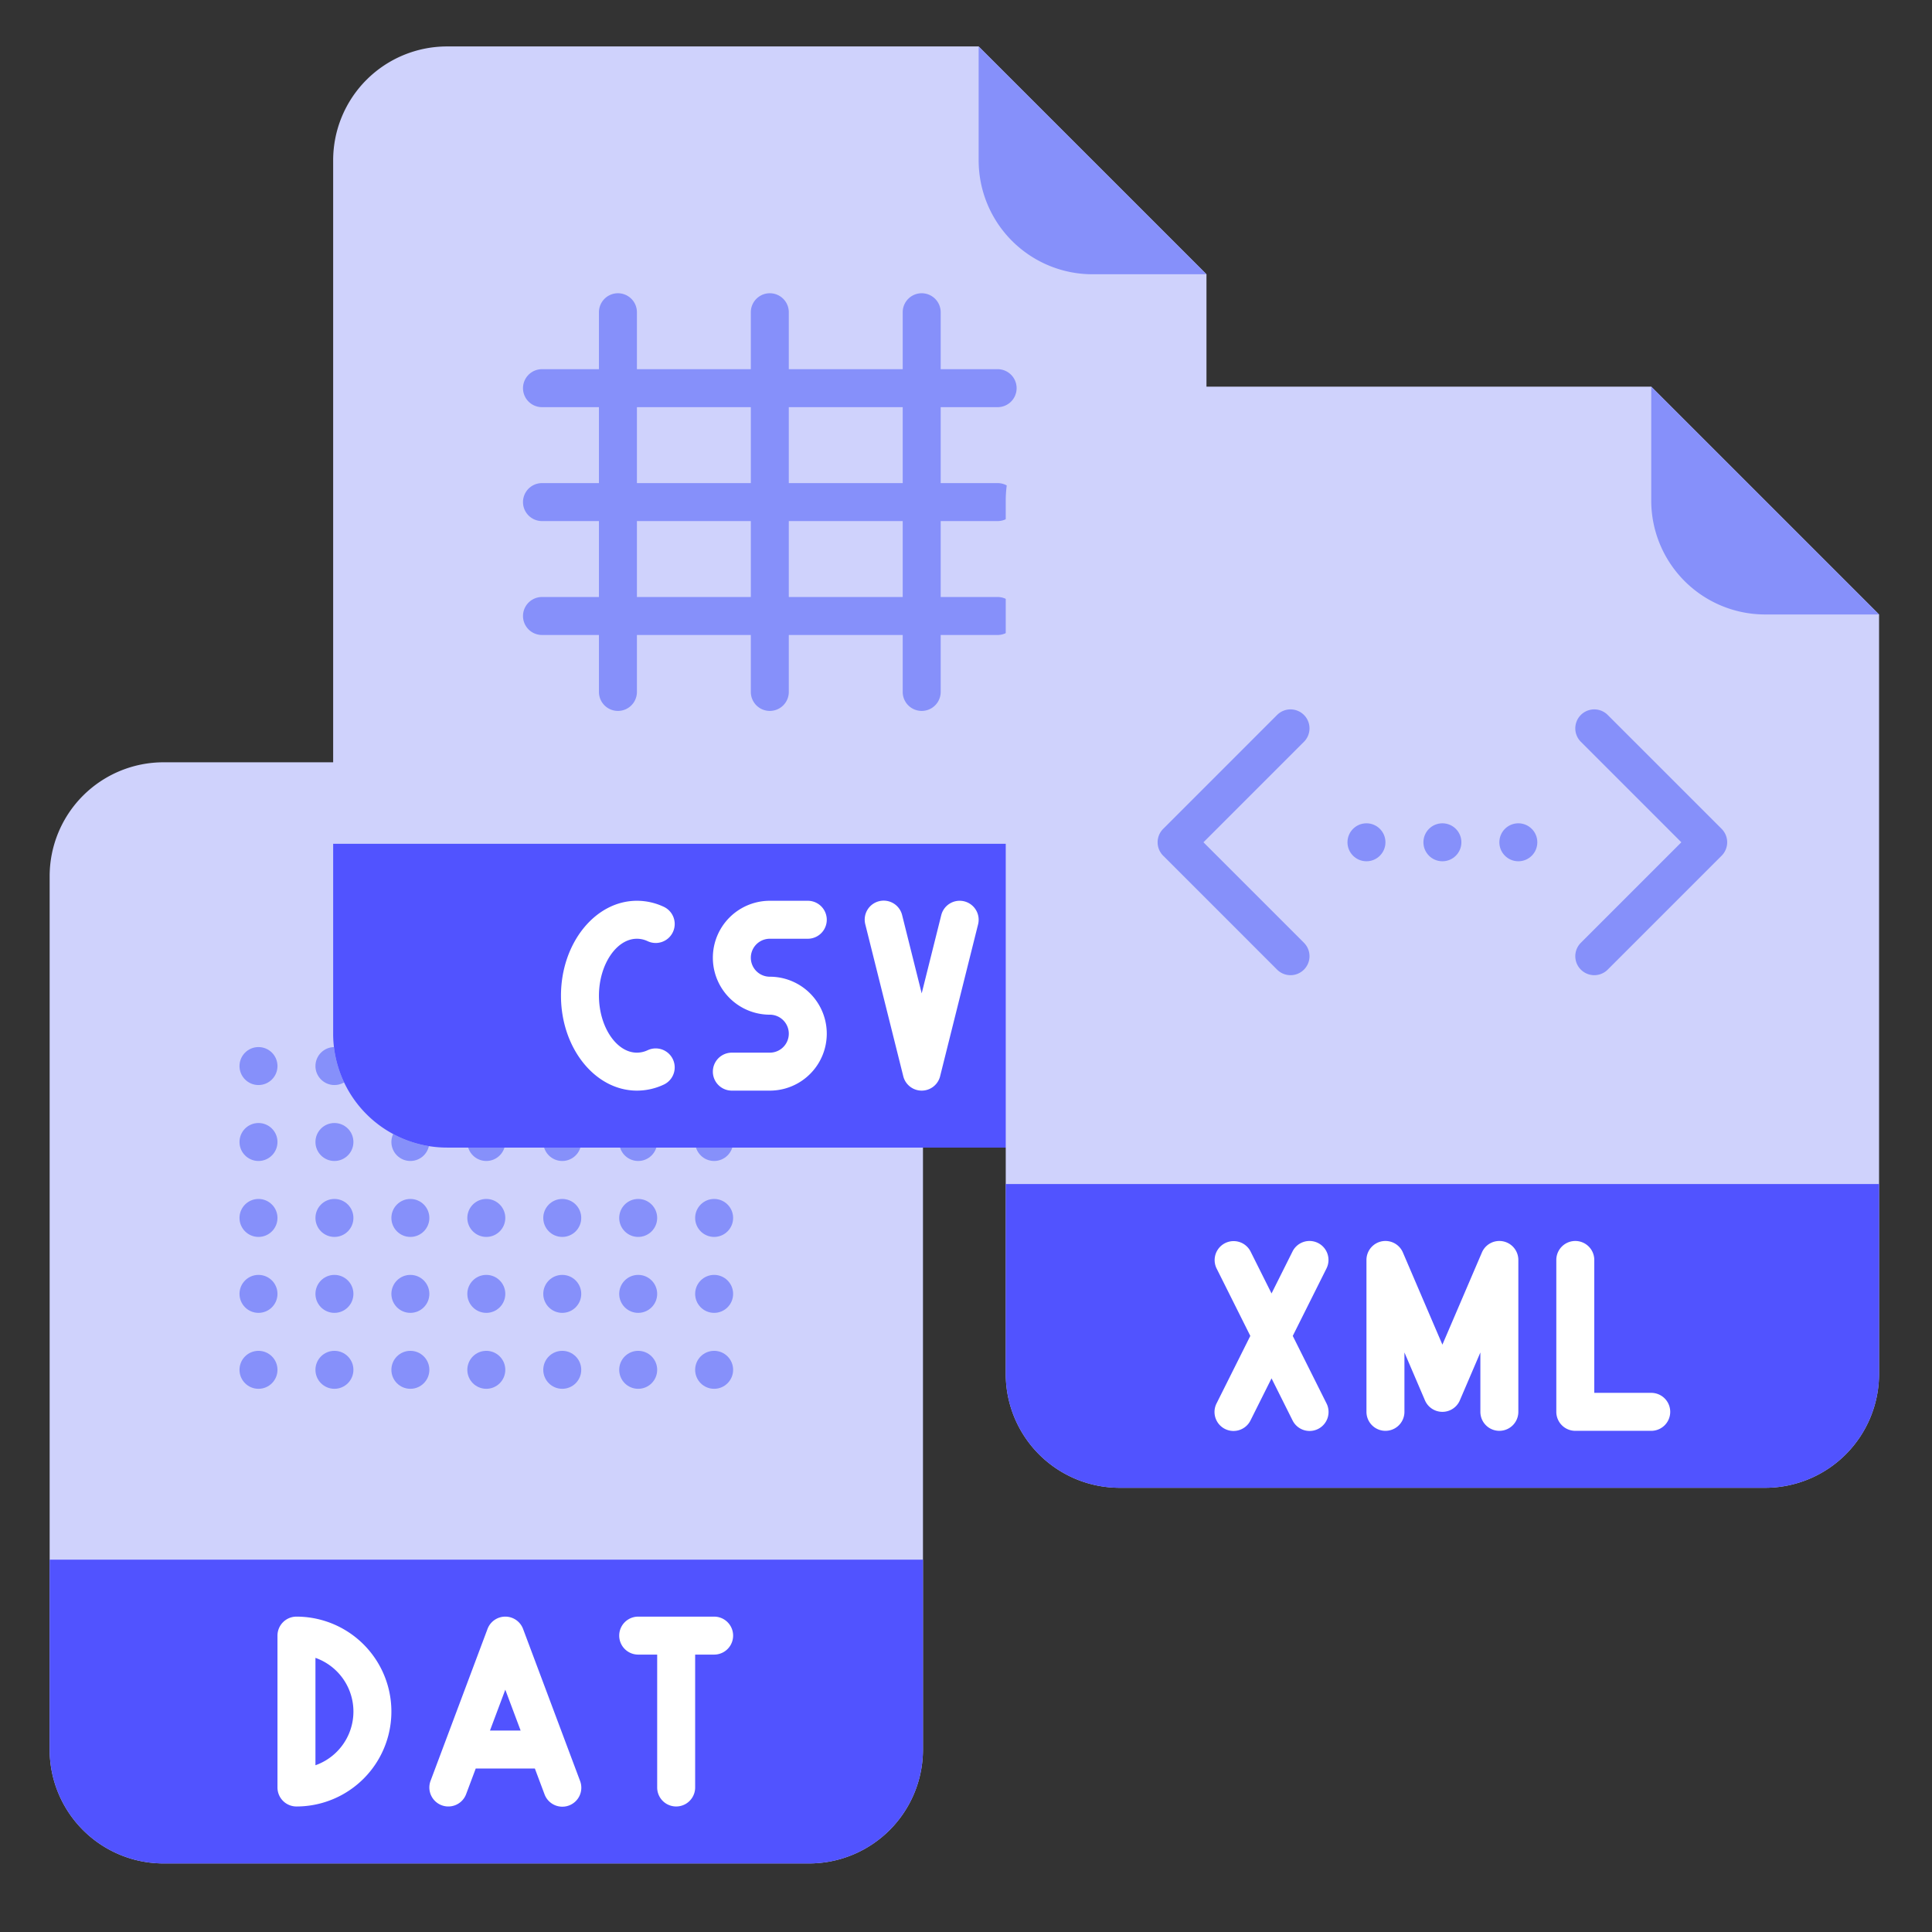 <?xml version="1.0" encoding="UTF-8" standalone="no"?>
<svg
   xmlns:dc="http://purl.org/dc/elements/1.1/"
   xmlns:cc="http://creativecommons.org/ns#"
   xmlns:rdf="http://www.w3.org/1999/02/22-rdf-syntax-ns#"
   xmlns:svg="http://www.w3.org/2000/svg"
   xmlns="http://www.w3.org/2000/svg"
   xmlns:sodipodi="http://sodipodi.sourceforge.net/DTD/sodipodi-0.dtd"
   xmlns:inkscape="http://www.inkscape.org/namespaces/inkscape"
   width="200"
   height="200"
   viewBox="0 0 52.917 52.917"
   version="1.1"
   id="svg181"
   inkscape:version="1.0.2 (e86c8708, 2021-01-15)"
   sodipodi:docname="file-formats.svg">
  <rect x="0" y="0" width="52.917" height="52.917" fill="#333333" stroke="none"/>
  <defs
     id="defs175" />
  <sodipodi:namedview
     id="base"
     pagecolor="#ffffff"
     bordercolor="#666666"
     borderopacity="1.0"
     inkscape:pageopacity="0.0"
     inkscape:pageshadow="2"
     inkscape:zoom="2.072629"
     inkscape:cx="56.574633"
     inkscape:cy="112.12747"
     inkscape:document-units="mm"
     inkscape:current-layer="layer1"
     inkscape:document-rotation="0"
     showgrid="false"
     units="px"
     inkscape:window-width="1434"
     inkscape:window-height="847"
     inkscape:window-x="0"
     inkscape:window-y="25"
     inkscape:window-maximized="0" />
  <g
     inkscape:label="Calque 1"
     inkscape:groupmode="layer"
     id="layer1">
    <g
       id="g546"
       transform="matrix(0.065,0,0,0.065,-3.32,19.319)">
      <path
         d="M 392,488 H 120 A 48,48 0 0 1 72,440 V 72 a 48,48 0 0 1 48,-48 h 224 l 96,96 v 320 a 48,48 0 0 1 -48,48 z"
         fill="#cfd2fc"
         id="path413" />
      <path
         d="m 72,360 h 368 v 80 a 48,48 0 0 1 -48,48 H 120 A 48,48 0 0 1 72,440 Z"
         fill="#5153ff"
         id="path415" />
      <g
         fill="#8690fa"
         id="g489">
        <path
           d="M 440,120 H 392 A 48,48 0 0 1 344,72 V 24 Z"
           id="path417" />
        <circle
           cx="160"
           cy="184"
           r="8"
           id="circle419" />
        <circle
           cx="192"
           cy="184"
           r="8"
           id="circle421" />
        <circle
           cx="224"
           cy="184"
           r="8"
           id="circle423" />
        <circle
           cx="256"
           cy="184"
           r="8"
           id="circle425" />
        <circle
           cx="288"
           cy="184"
           r="8"
           id="circle427" />
        <circle
           cx="320"
           cy="184"
           r="8"
           id="circle429" />
        <circle
           cx="352"
           cy="184"
           r="8"
           id="circle431" />
        <circle
           cx="160"
           cy="152"
           r="8"
           id="circle433" />
        <circle
           cx="192"
           cy="152"
           r="8"
           id="circle435" />
        <circle
           cx="224"
           cy="152"
           r="8"
           id="circle437" />
        <circle
           cx="256"
           cy="152"
           r="8"
           id="circle439" />
        <circle
           cx="288"
           cy="152"
           r="8"
           id="circle441" />
        <circle
           cx="320"
           cy="152"
           r="8"
           id="circle443" />
        <circle
           cx="352"
           cy="152"
           r="8"
           id="circle445" />
        <circle
           cx="160"
           cy="216"
           r="8"
           id="circle447" />
        <circle
           cx="192"
           cy="216"
           r="8"
           id="circle449" />
        <circle
           cx="224"
           cy="216"
           r="8"
           id="circle451" />
        <circle
           cx="256"
           cy="216"
           r="8"
           id="circle453" />
        <circle
           cx="288"
           cy="216"
           r="8"
           id="circle455" />
        <circle
           cx="320"
           cy="216"
           r="8"
           id="circle457" />
        <circle
           cx="352"
           cy="216"
           r="8"
           id="circle459" />
        <circle
           cx="160"
           cy="248"
           r="8"
           id="circle461" />
        <circle
           cx="192"
           cy="248"
           r="8"
           id="circle463" />
        <circle
           cx="224"
           cy="248"
           r="8"
           id="circle465" />
        <circle
           cx="256"
           cy="248"
           r="8"
           id="circle467" />
        <circle
           cx="288"
           cy="248"
           r="8"
           id="circle469" />
        <circle
           cx="320"
           cy="248"
           r="8"
           id="circle471" />
        <circle
           cx="352"
           cy="248"
           r="8"
           id="circle473" />
        <circle
           cx="160"
           cy="280"
           r="8"
           id="circle475" />
        <circle
           cx="192"
           cy="280"
           r="8"
           id="circle477" />
        <circle
           cx="224"
           cy="280"
           r="8"
           id="circle479" />
        <circle
           cx="256"
           cy="280"
           r="8"
           id="circle481" />
        <circle
           cx="288"
           cy="280"
           r="8"
           id="circle483" />
        <circle
           cx="320"
           cy="280"
           r="8"
           id="circle485" />
        <circle
           cx="352"
           cy="280"
           r="8"
           id="circle487" />
      </g>
      <path
         d="m 271.491,389.191 a 8,8 0 0 0 -14.982,0 l -24,64 a 8,8 0 0 0 14.982,5.618 L 251.544,448 h 24.912 l 4.054,10.809 a 8,8 0 1 0 14.98,-5.618 z M 257.544,432 264,414.784 270.456,432 Z"
         fill="#ffffff"
         id="path491" />
      <path
         d="m 352,384 h -32 a 8,8 0 0 0 0,16 h 8 v 56 a 8,8 0 0 0 16,0 v -56 h 8 a 8,8 0 0 0 0,-16 z"
         fill="#ffffff"
         id="path493" />
      <path
         d="m 176,384 a 8,8 0 0 0 -8,8 v 64 a 8,8 0 0 0 8,8 40,40 0 0 0 0,-80 z m 8,62.629 v -45.258 a 24,24 0 0 1 0,45.258 z"
         fill="#ffffff"
         id="path495" />
    </g>
    <g
       id="g579"
       transform="matrix(0.065,0,0,0.065,4.445,-0.288)">
      <path
         d="M 392,488 H 120 A 48,48 0 0 1 72,440 V 72 a 48,48 0 0 1 48,-48 h 224 l 96,96 v 320 a 48,48 0 0 1 -48,48 z"
         fill="#cfd2fc"
         id="path548" />
      <path
         d="m 72,360 h 368 v 80 a 48,48 0 0 1 -48,48 H 120 A 48,48 0 0 1 72,440 Z"
         fill="#5153ff"
         id="path550" />
      <path
         d="M 440,120 H 392 A 48,48 0 0 1 344,72 V 24 Z"
         fill="#8690fa"
         id="path552" />
      <path
         d="m 352,224 a 8,8 0 0 0 0,-16 h -24 v -32 h 24 a 8,8 0 0 0 0,-16 h -24 v -24 a 8,8 0 0 0 -16,0 v 24 h -48 v -24 a 8,8 0 0 0 -16,0 v 24 h -48 v -24 a 8,8 0 0 0 -16,0 v 24 h -24 a 8,8 0 0 0 0,16 h 24 v 32 h -24 a 8,8 0 0 0 0,16 h 24 v 32 h -24 a 8,8 0 0 0 0,16 h 24 v 24 a 8,8 0 0 0 16,0 v -24 h 48 v 24 a 8,8 0 0 0 16,0 v -24 h 48 v 24 a 8,8 0 0 0 16,0 v -24 h 24 a 8,8 0 0 0 0,-16 h -24 v -32 z m -40,-48 v 32 h -48 v -32 z m -112,0 h 48 v 32 h -48 z m 0,80 v -32 h 48 v 32 z m 112,0 h -48 v -32 h 48 z"
         fill="#8690fa"
         id="path554" />
      <g
         fill="#ffffff"
         id="g562">
        <path
           d="m 256,400 h 16 a 8,8 0 0 0 0,-16 h -16 a 24,24 0 0 0 0,48 8,8 0 0 1 0,16 h -16 a 8,8 0 0 0 0,16 h 16 a 24,24 0 0 0 0,-48 8,8 0 0 1 0,-16 z"
           id="path556" />
        <path
           d="m 337.94,384.239 a 8,8 0 0 0 -9.7,5.821 L 320,423.016 311.761,390.06 a 8,8 0 1 0 -15.522,3.88 l 16,64 a 8,8 0 0 0 15.522,0 l 16,-64 a 8,8 0 0 0 -5.821,-9.701 z"
           id="path558" />
        <path
           d="m 200,400 a 10.675,10.675 0 0 1 4.588,1.058 8.001,8.001 0 0 0 6.824,-14.473 A 26.587,26.587 0 0 0 200,384 c -17.645,0 -32,17.944 -32,40 0,22.056 14.355,40 32,40 a 26.587,26.587 0 0 0 11.412,-2.585 8.001,8.001 0 0 0 -6.824,-14.473 A 10.675,10.675 0 0 1 200,448 c -8.673,0 -16,-10.99 -16,-24 0,-13.01 7.327,-24 16,-24 z"
           id="path560" />
      </g>
    </g>
    <g
       id="g624"
       transform="matrix(0.065,0,0,0.065,22.867,9.03)">
      <path
         d="M 392,488 H 120 A 48,48 0 0 1 72,440 V 72 a 48,48 0 0 1 48,-48 h 224 l 96,96 v 320 a 48,48 0 0 1 -48,48 z"
         fill="#cfd2fc"
         id="path581" />
      <path
         d="m 72,360 h 368 v 80 a 48,48 0 0 1 -48,48 H 120 A 48,48 0 0 1 72,440 Z"
         fill="#5153ff"
         id="path583" />
      <g
         fill="#8690fa"
         id="g597">
        <path
           d="M 440,120 H 392 A 48,48 0 0 1 344,72 V 24 Z"
           id="path585" />
        <path
           d="m 192,272 a 7.974,7.974 0 0 1 -5.657,-2.343 l -48,-48 a 8,8 0 0 1 0,-11.314 l 48,-48 a 8,8 0 0 1 11.314,11.314 L 155.313,216 197.657,258.343 A 8,8 0 0 1 192,272 Z"
           id="path587" />
        <path
           d="m 320,272 a 8,8 0 0 1 -5.657,-13.657 L 356.687,216 314.343,173.657 a 8,8 0 0 1 11.314,-11.314 l 48,48 a 8,8 0 0 1 0,11.314 l -48,48 A 7.974,7.974 0 0 1 320,272 Z"
           id="path589" />
        <circle
           cx="256"
           cy="216"
           r="8"
           id="circle591" />
        <circle
           cx="288"
           cy="216"
           r="8"
           id="circle593" />
        <circle
           cx="224"
           cy="216"
           r="8"
           id="circle595" />
      </g>
      <path
         d="m 344,448 h -24 v -56 a 8,8 0 0 0 -16,0 v 64 a 8,8 0 0 0 8,8 h 32 a 8,8 0 0 0 0,-16 z"
         fill="#ffffff"
         id="path599" />
      <path
         d="m 203.578,384.845 a 8,8 0 0 0 -10.733,3.577 l -8.845,17.69 -8.845,-17.69 a 8,8 0 0 0 -14.31,7.156 L 175.056,424 160.845,452.422 a 8,8 0 1 0 14.31,7.156 l 8.845,-17.69 8.845,17.69 a 8,8 0 1 0 14.31,-7.156 L 192.944,424 207.155,395.578 a 8,8 0 0 0 -3.577,-10.733 z"
         fill="#ffffff"
         id="path601" />
      <path
         d="m 281.608,384.164 a 7.993,7.993 0 0 0 -8.962,4.685 L 256,427.691 239.354,388.849 A 8,8 0 0 0 224,392 v 64 a 8,8 0 0 0 16,0 v -25.024 l 8.646,20.175 a 8,8 0 0 0 14.708,0 L 272,430.976 V 456 a 8,8 0 0 0 16,0 v -64 a 8,8 0 0 0 -6.392,-7.836 z"
         fill="#ffffff"
         id="path603" />
    </g>
  </g>
</svg>
